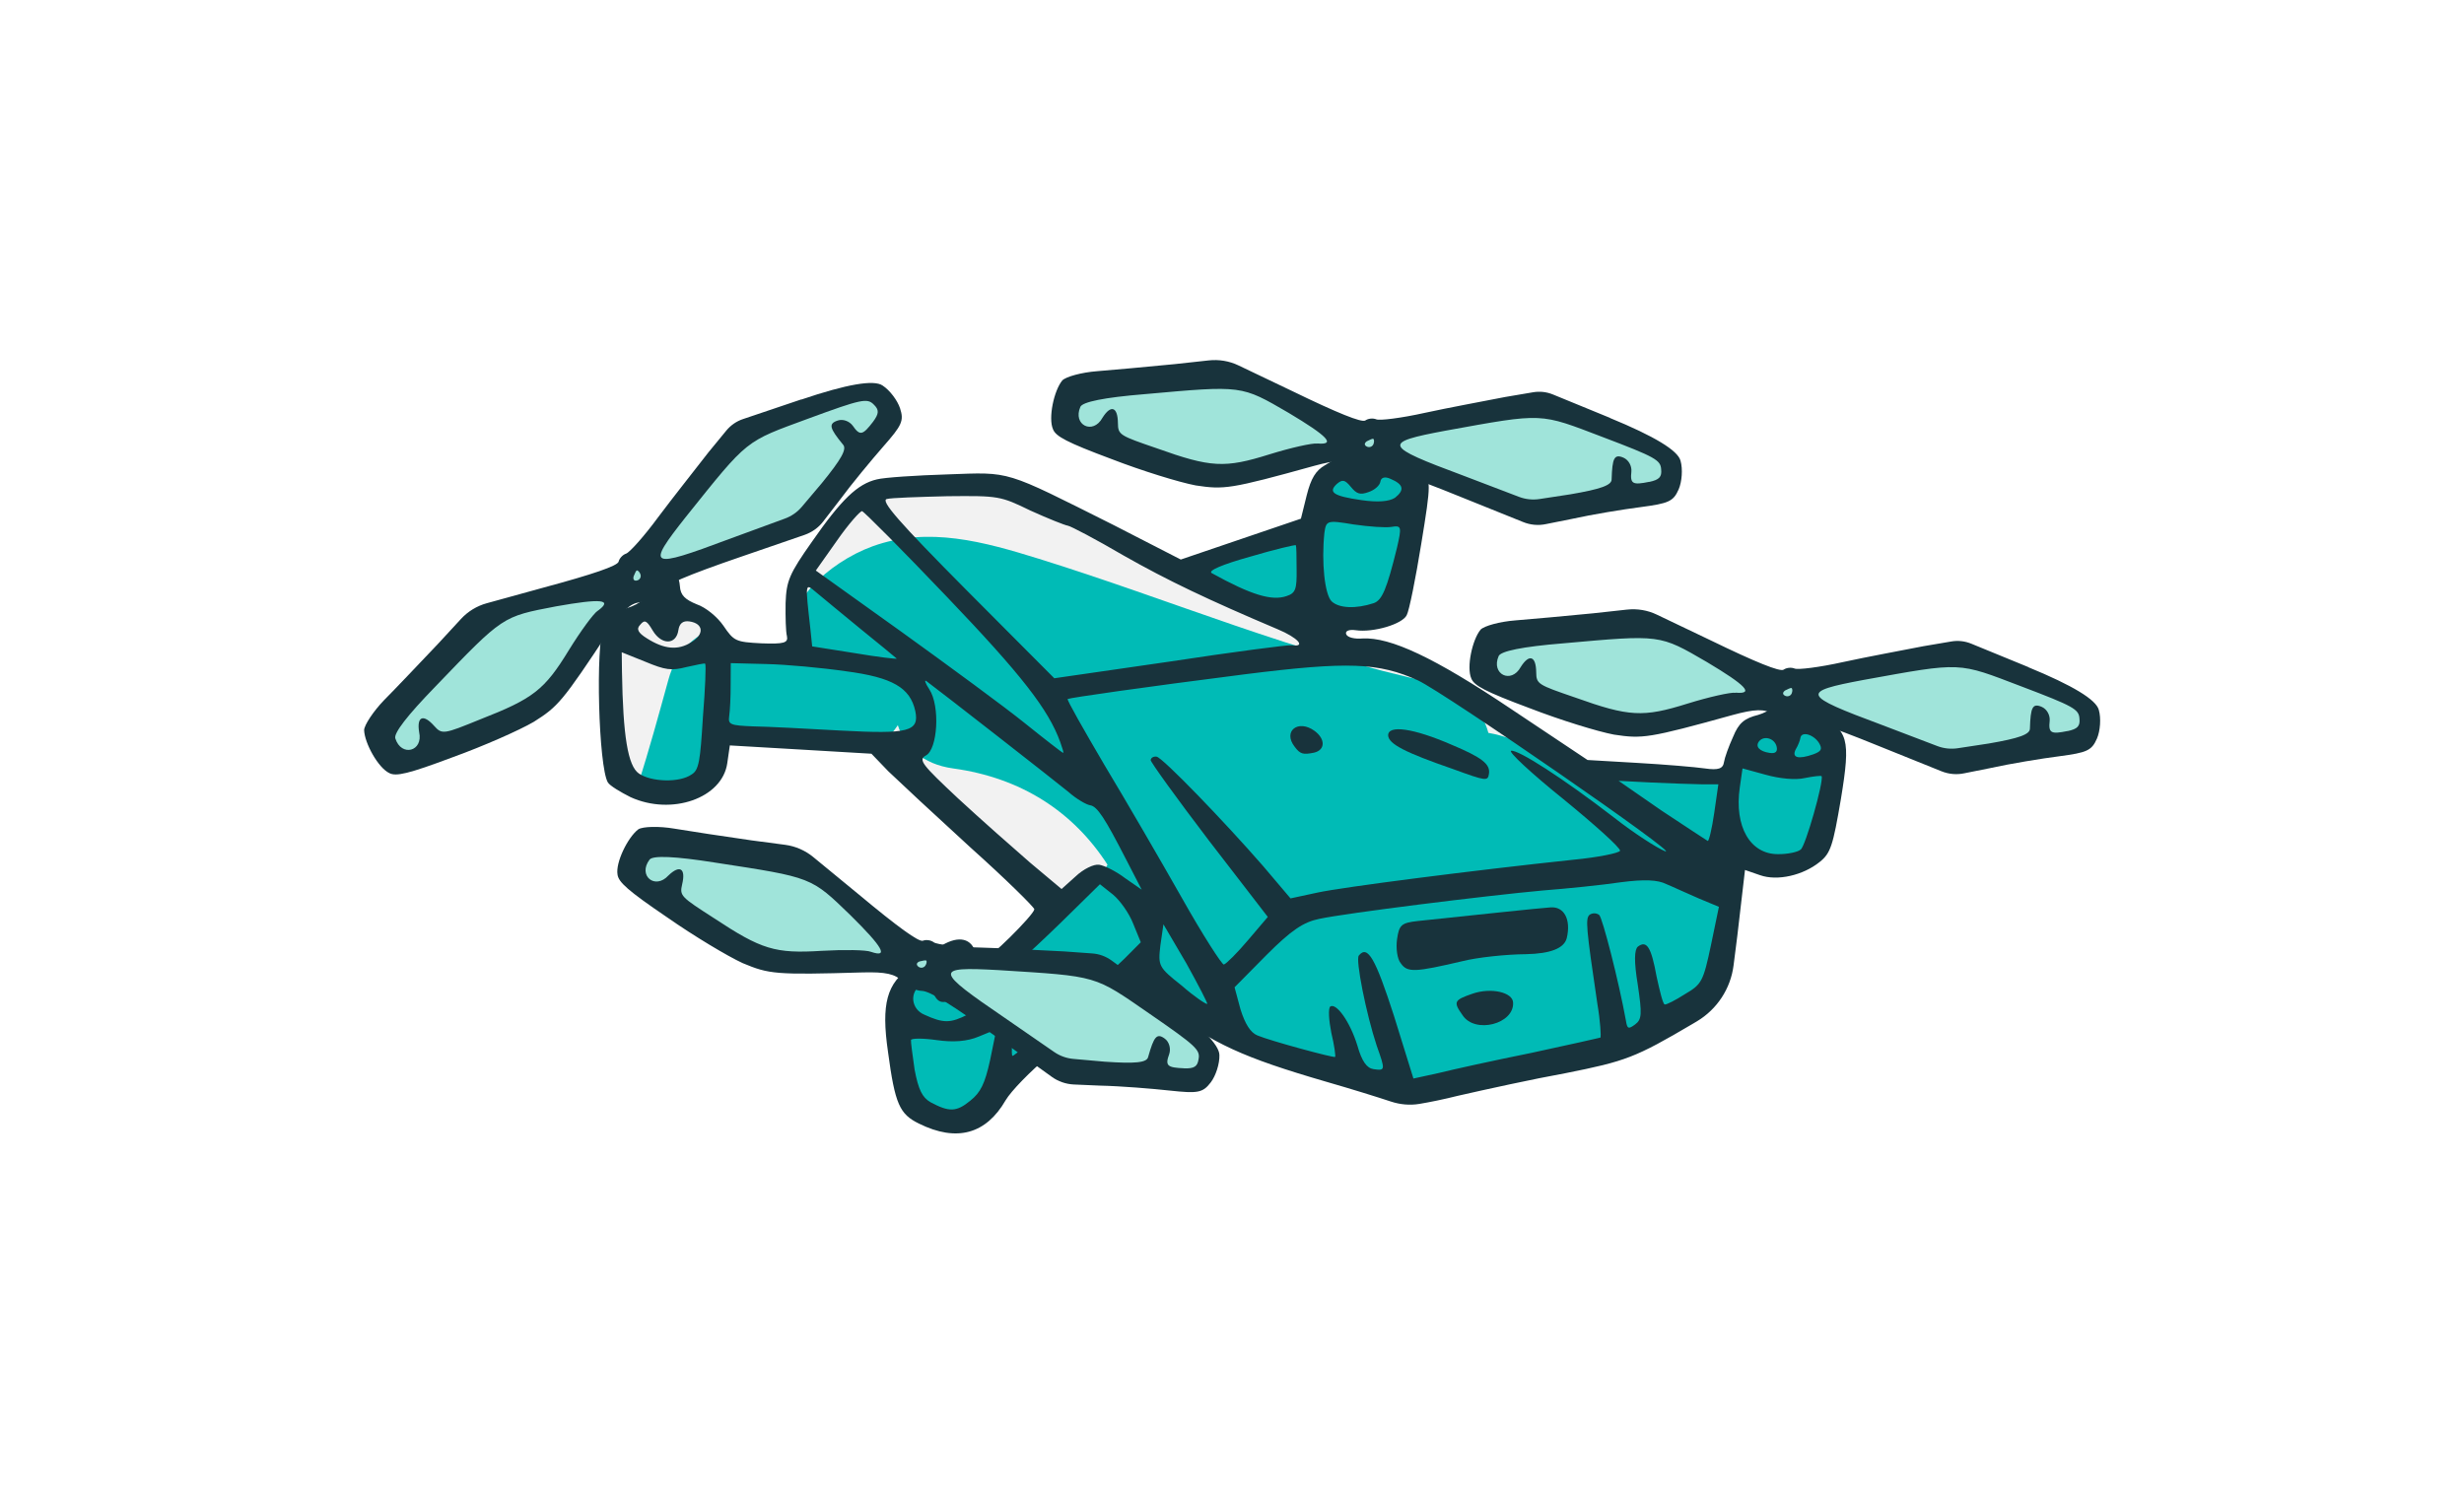 <svg width="274" height="167" viewBox="0 0 274 167" fill="none" xmlns="http://www.w3.org/2000/svg">
<g filter="url(#filter0_d_18_1368)">
<path d="M97.609 34.41L111.539 34.026L125.29 40.435L131.535 43.514L145.802 38.764C145.802 38.764 145.382 34.649 148.127 32.719C150.871 30.79 153.595 31.115 155.325 32.162C157.054 33.209 157.951 33.63 157.29 37.669C156.64 41.709 155.155 47.942 155.155 47.942L147.603 49.392L149.774 52.457L155.001 52.997L163.893 57.324L176.887 65.937L192.548 66.746C192.548 66.746 194.595 60.593 195.026 60.655C195.456 60.718 200.319 60.262 200.319 60.262L203.883 62.73L203.233 69.736L201.753 74.453C201.753 74.453 200.161 75.886 199.721 75.969C199.281 76.052 192.707 75.25 192.707 75.25L191.053 89.221L186.81 92.956L175.076 97.712L156.855 101.139C156.855 101.139 152.82 99.367 149.713 99.278C146.606 99.19 134.774 95.023 134.774 95.023L125.845 87.434L110.63 101.259C110.63 101.259 104.53 108.961 101.607 102.833C98.682 96.717 99.76 93.457 99.76 93.457C99.76 93.457 99.028 89.869 102.358 88.249C105.689 86.629 108.511 87.755 108.721 87.785C108.93 87.815 112.734 86.117 113.19 85.531C113.646 84.945 116.452 81.576 116.452 81.576L97.948 62.676L79.298 61.582C79.298 61.582 80.225 69.759 71.619 67.507C63.013 65.255 69.96 48.789 69.96 48.789L74.644 47.072L79.844 50.069C79.844 50.069 80.015 51.688 80.204 51.862C80.393 52.035 89.183 53.089 89.183 53.089C89.183 53.089 87.227 48.46 90.15 42.793C93.073 37.126 97.604 34.443 97.604 34.443L97.609 34.41Z" fill="#00BBB6"/>
<path d="M74.331 55.575C75.164 52.528 77.154 50.681 79.484 49.826L74.649 47.039L69.964 48.757C69.964 48.757 63.397 64.311 70.946 67.253C72.189 63.399 73.249 59.486 74.331 55.575Z" fill="#F2F2F2"/>
<path d="M115.501 82.708C118.479 81.655 121.192 79.945 122.871 76.66C122.964 76.483 123.065 76.329 123.156 76.162C119.357 70.257 113.537 66.486 105.983 65.453C102.582 64.985 100.609 63.049 99.84 60.647C99.597 61.005 99.359 61.33 99.135 61.556C98.751 61.95 98.35 62.308 97.953 62.644L97.964 62.645L116.468 81.545C116.468 81.545 116.047 82.046 115.502 82.697L115.501 82.708Z" fill="#F2F2F2"/>
<path d="M174.866 64.567L163.919 57.305L155.026 52.978L149.8 52.438L148.265 50.274C142.787 48.9 137.202 46.544 132.65 43.125L131.538 43.492L125.293 40.413L111.542 34.004L97.612 34.389C97.612 34.389 93.081 37.071 90.158 42.738C89.299 44.4 88.87 45.967 88.68 47.366C89.232 46.581 89.788 45.774 90.271 45.237C92.061 43.282 94.536 41.662 97.032 40.752C103.236 38.502 109.49 40.269 115.517 42.137C130.144 46.684 144.326 52.75 159.364 55.929C162.84 56.666 164.805 58.893 165.51 61.499C166.345 61.642 167.212 61.88 168.112 62.2C170.34 62.993 172.563 64.055 174.742 65.268C174.777 65.026 174.812 64.784 174.88 64.547L174.866 64.567Z" fill="#F2F2F2"/>
<path d="M172.42 80.906C171.398 80.961 163.093 81.853 157.674 82.42C155.82 82.624 155.583 82.86 155.354 84.444C155.212 85.434 155.371 86.671 155.778 87.134C156.505 88.182 157.394 88.108 162.568 86.9C164.252 86.469 167.478 86.125 169.71 86.11C172.421 86.051 173.926 85.459 174.223 84.334C174.726 82.25 173.924 80.786 172.42 80.906Z" fill="#18333C"/>
<path d="M202.118 59.578C201.041 59.085 200.209 58.291 200.096 57.669C199.965 56.234 198.944 56.289 198.129 57.722C197.76 58.41 196.567 59.182 195.508 59.501C193.966 59.885 193.35 60.403 192.725 61.93C192.232 63.005 191.777 64.287 191.71 64.749C191.605 65.475 191.104 65.673 189.581 65.453C188.522 65.3 185.118 65.012 182.035 64.837L176.54 64.516L168.033 58.842C159.47 53.091 154.591 50.838 151.527 51.002C150.638 51.077 149.853 50.896 149.702 50.537C149.551 50.178 149.986 49.972 150.781 50.086C152.7 50.363 155.945 49.416 156.429 48.407C156.703 47.907 157.426 44.304 158.044 40.485C159.166 33.637 159.129 33.429 158.08 32.267C157.504 31.578 156.18 30.915 155.253 30.782C154.26 30.638 153.362 30.307 153.211 29.948C152.796 29.079 151.642 29.115 150.156 30.047C149.342 30.536 148.084 31.298 147.346 31.731C146.314 32.323 145.784 33.19 145.309 35.076L144.664 37.679L137.984 39.951L131.305 42.223L123.818 38.38C111.528 32.228 112.502 32.503 105.371 32.755C101.909 32.863 98.362 33.093 97.52 33.308C95.354 33.804 93.546 35.566 90.307 40.221C87.759 43.83 87.447 44.594 87.359 47.075C87.339 48.622 87.375 50.245 87.507 50.736C87.667 51.5 87.175 51.631 84.688 51.542C81.803 51.396 81.614 51.301 80.443 49.582C79.772 48.609 78.506 47.551 77.475 47.2C76.199 46.679 75.66 46.197 75.605 45.178C75.436 43.064 73.961 42.986 72.843 45.117C72.123 46.361 71.195 47.17 69.71 47.63C68.499 48.062 67.373 48.843 67.136 49.551C66.197 51.842 66.563 65.239 67.592 67.005C67.809 67.373 68.991 68.083 70.126 68.651C74.692 70.725 80.311 68.772 80.873 64.876L81.159 62.895L88.999 63.352L96.905 63.818L98.785 65.774C99.853 66.804 103.964 70.632 107.904 74.233C111.854 77.768 115.048 80.924 115.02 81.122C114.925 81.782 109.879 86.784 109.349 86.707C109.084 86.669 108.555 86.121 108.31 85.479C107.63 84.101 106.004 84.136 104.035 85.604C103.278 86.169 102.076 87.007 101.252 87.562C98.631 89.341 97.967 91.604 98.747 96.973C99.526 102.814 100.045 103.9 102.191 104.951C106.417 107.043 109.662 106.095 111.822 102.363C112.447 101.307 114.587 99.122 116.584 97.456C118.572 95.855 121.44 93.303 123.002 91.844L125.813 89.216L129.716 92.138C134.829 96.043 138.252 97.614 147.461 100.29C150.424 101.144 153.172 102.001 154.666 102.497C155.687 102.835 156.765 102.935 157.826 102.762C158.98 102.569 160.511 102.262 162.1 101.862C165.175 101.159 170.548 99.98 174.086 99.344C180.764 98.015 181.833 97.63 188.259 93.839L188.715 93.568C190.946 92.227 192.448 89.939 192.775 87.357L193.188 84.103L194.046 76.746L195.719 77.324C197.648 78.007 200.514 77.341 202.351 75.854C203.572 74.884 203.828 74.045 204.712 68.848C205.816 62.133 205.552 61.151 202.13 59.579L202.118 59.578ZM71.203 49.463C71.695 48.86 71.941 49.03 72.592 50.135C73.575 51.76 75.201 51.724 75.439 50.074C75.544 49.348 75.932 48.999 76.66 49.104C78.249 49.333 78.342 50.56 76.866 51.425C75.38 52.357 73.848 52.203 71.93 50.983C70.937 50.368 70.729 49.934 71.203 49.463ZM76.909 66.124C75.556 67.075 72.397 66.956 71.045 66.02C69.817 65.169 69.281 61.857 69.164 54.696L69.138 52.535L71.757 53.587C73.988 54.515 74.65 54.611 76.334 54.179C77.45 53.936 78.358 53.73 78.415 53.805C78.528 53.957 78.422 56.57 78.163 59.767C77.866 64.645 77.723 65.635 76.909 66.124ZM102.386 89.545C103.124 89.112 103.379 89.216 103.709 90.207C104.237 91.699 104.965 91.804 106.688 90.637C107.596 89.959 108.353 89.866 109.119 90.179C110.509 90.851 110.054 91.662 107.66 92.799C105.692 93.796 104.945 93.823 102.789 92.838C101.324 92.222 101.117 90.373 102.386 89.545ZM110.105 97.869C109.516 100.548 109.042 101.49 107.897 102.404C106.364 103.665 105.55 103.683 103.48 102.576C102.544 102.036 102.129 101.168 101.705 98.95C101.47 97.298 101.273 95.855 101.302 95.657C101.33 95.459 102.616 95.442 104.139 95.661C105.992 95.929 107.563 95.818 108.859 95.263L110.798 94.465L110.105 97.869ZM183.612 67.019C185.626 67.107 188.18 67.206 189.192 67.217L191.083 67.22L190.627 70.389C190.369 72.172 190.037 73.539 189.905 73.52C189.782 73.435 187.494 71.96 184.782 70.153L179.99 66.834L183.612 67.019ZM148.668 33.808C149.283 33.291 149.548 33.329 150.238 34.169C150.871 34.935 151.258 35.058 152.185 34.72C152.895 34.485 153.444 33.958 153.501 33.562C153.568 33.099 153.993 32.959 154.627 33.252C156.092 33.868 156.205 34.491 155.136 35.347C154.464 35.79 153.168 35.873 151.381 35.615C148.269 35.166 147.655 34.741 148.668 33.808ZM150.517 38.321C152.239 38.569 154.111 38.704 154.735 38.592C155.842 38.415 155.889 38.556 155.348 40.905C154.209 45.526 153.697 46.732 152.77 47.071C150.783 47.728 148.901 47.658 148.069 46.864C147.304 46.08 146.938 42.523 147.272 39.269C147.472 37.882 147.548 37.825 150.517 38.321ZM138.985 41.915C141.738 41.099 144.046 40.556 144.103 40.631C144.159 40.707 144.187 41.924 144.185 43.339C144.212 45.499 144.079 45.952 143.086 46.281C141.449 46.853 139.18 46.189 134.737 43.729C134.302 43.464 135.958 42.759 138.985 41.915ZM98.625 35.489C99.117 35.358 102.172 35.259 105.359 35.18C111.043 35.123 111.242 35.152 114.588 36.78C116.555 37.67 118.408 38.409 118.739 38.457C119.07 38.505 121.896 39.99 124.95 41.779C129.884 44.579 134.374 46.71 142.08 49.977C144.311 50.906 145.303 51.992 143.648 51.754C143.251 51.696 137.121 52.498 130.074 53.571L117.238 55.427L107.439 45.589C99.947 38.039 97.859 35.648 98.625 35.489ZM93.097 40.084C94.376 38.246 95.663 36.815 95.862 36.843C96.06 36.872 100.369 41.2 105.358 46.435C113.578 55.034 116.601 58.907 117.903 62.532C118.139 63.24 118.337 63.74 118.204 63.721C118.138 63.712 116.191 62.218 113.951 60.412C111.712 58.606 105.54 54.077 100.275 50.285L90.72 43.448L93.097 40.084ZM90.774 45.882C91.379 46.374 93.61 48.246 95.727 49.966C97.844 51.687 99.658 53.161 99.715 53.237C99.771 53.313 97.71 53.083 95.071 52.635L90.315 51.882L90.118 49.966C89.527 44.691 89.508 44.824 90.774 45.882ZM93.56 61.246C89.739 61.032 85.313 60.798 83.762 60.777C81.208 60.678 80.953 60.574 81.086 59.65C81.172 59.056 81.258 57.518 81.25 56.169L81.262 53.744L85.234 53.845C87.457 53.896 91.391 54.261 94.039 54.643C99.278 55.331 101.206 56.485 101.78 59.062C102.261 61.355 101.003 61.645 93.56 61.246ZM114.552 75.933C112.69 74.316 109.033 71.093 106.529 68.777C102.541 65.035 102.078 64.496 102.958 64.016C104.273 63.33 104.562 58.519 103.343 56.658C102.899 55.988 102.758 55.563 103.004 55.733C104.592 56.906 117.407 66.909 118.796 68.052C119.694 68.856 120.819 69.49 121.216 69.547C122.01 69.662 122.841 70.927 125.268 75.658L126.958 78.934L125.115 77.658C124.141 76.911 122.818 76.248 122.222 76.162C121.626 76.076 120.462 76.65 119.601 77.469L118.048 78.863L114.552 75.933ZM125.04 86.611C124.018 87.609 120.827 90.519 117.978 92.939C115.12 95.425 112.735 97.44 112.602 97.421C112.404 97.392 112.547 95.458 113.052 91.487C113.138 90.421 113.045 89.195 112.705 88.741C112.242 88.203 112.592 87.647 114.23 86.131C115.394 85.085 117.666 82.919 119.323 81.271L122.314 78.332L123.77 79.486C124.554 80.138 125.565 81.564 126.008 82.707L126.858 84.784L125.04 86.611ZM131.431 89.622C128.822 87.561 128.775 87.419 129.032 85.165L129.375 82.788L131.925 87.132C133.265 89.549 134.323 91.589 134.247 91.645C134.105 91.692 132.81 90.832 131.431 89.622ZM136.096 87.261C135.887 87.299 133.734 83.955 131.421 79.848C129.051 75.664 125.208 69.044 122.809 65.059C120.477 61.083 118.588 57.778 118.73 57.731C119.09 57.581 127.026 56.434 138.452 54.981C149.945 53.538 153.303 53.685 157.68 55.664C160.78 57.122 187.264 75.431 185.146 74.654C184.314 74.332 181.715 72.676 179.409 70.861C173.814 66.55 168.804 63.334 168.038 63.493C167.688 63.577 170.249 65.968 173.821 68.842C177.328 71.707 180.2 74.278 180.153 74.608C180.048 74.862 177.75 75.34 174.94 75.609C163.893 76.779 149.297 78.651 146.507 79.26L143.508 79.906L140.447 76.296C136.158 71.365 129.279 64.24 128.617 64.144C128.286 64.096 127.993 64.256 127.955 64.52C127.926 64.719 130.854 68.78 134.434 73.475L140.981 81.967L138.784 84.549C137.563 85.99 136.379 87.168 136.096 87.261ZM190.263 85.097C189.408 89.152 189.228 89.463 187.382 90.545C186.266 91.26 185.32 91.73 185.121 91.702C184.922 91.673 184.583 90.276 184.216 88.606C183.614 85.284 183.113 84.538 182.129 85.272C181.741 85.62 181.692 86.894 182.125 89.517C182.604 92.754 182.585 93.358 181.828 93.923C181.07 94.487 180.947 94.402 180.806 93.506C180.016 89.146 178.197 82.076 177.838 81.755C177.536 81.509 177.063 81.508 176.76 81.734C176.296 82.139 176.362 83.092 177.63 91.633C177.96 93.567 178.053 95.266 177.967 95.388C177.825 95.435 174.335 96.212 170.22 97.102C166.114 97.925 161.507 98.946 159.965 99.33L157.175 99.939L155.006 92.953C152.95 86.591 152.091 85.052 151.106 86.258C150.708 86.672 151.923 92.778 153.102 96.318C154.064 99.018 154.054 99.084 152.73 98.893C152.002 98.788 151.436 98.033 150.945 96.277C150.116 93.596 148.595 91.49 147.923 91.932C147.686 92.168 147.77 93.46 148.043 94.848C148.382 96.244 148.542 97.481 148.466 97.537C148.249 97.641 141.289 95.761 139.824 95.145C139.058 94.833 138.454 93.869 137.945 92.246L137.285 89.792L140.844 86.194C143.609 83.425 144.953 82.54 146.693 82.184C149.692 81.538 165.242 79.602 171.542 79.028C174.275 78.815 178.116 78.425 180.187 78.117C182.874 77.763 184.349 77.841 185.294 78.315C186.06 78.627 187.705 79.403 188.915 79.915L191.146 80.843L190.263 85.097ZM199.684 63.338C199.95 62.904 200.168 62.329 200.206 62.065C200.32 61.273 201.681 61.671 202.286 62.635C202.664 63.296 202.559 63.55 201.632 63.888C199.995 64.461 199.211 64.281 199.684 63.338ZM195.628 62.416C196.196 61.757 197.359 62.126 197.566 63.032C197.688 63.589 197.452 63.825 196.79 63.729C195.664 63.567 195.135 63.019 195.628 62.416ZM200.241 74.471C199.929 74.763 198.746 74.997 197.735 74.986C194.623 75.009 192.838 71.921 193.467 67.564L193.771 65.451L196.371 66.163C197.865 66.58 199.662 66.772 200.712 66.519C201.687 66.323 202.509 66.239 202.566 66.314C202.821 66.891 200.762 74.142 200.241 74.471Z" fill="#18333C"/>
<path d="M163.738 90.506C161.676 91.219 161.581 91.408 162.648 92.91C164.036 94.997 168.388 93.872 168.258 91.494C168.221 90.343 165.8 89.792 163.738 90.506Z" fill="#18333C"/>
<path d="M146.115 63.702C147.373 63.411 147.412 62.204 146.193 61.287C144.359 59.944 142.608 61.309 143.978 63.056C144.601 63.888 144.932 63.935 146.115 63.702Z" fill="#18333C"/>
<path d="M161.595 65.529C165.254 66.866 165.453 66.894 165.577 66.036C165.729 64.98 164.822 64.242 161.38 62.802C157.183 60.984 154.336 60.574 154.364 61.791C154.429 62.744 156.253 63.681 161.595 65.529Z" fill="#18333C"/>
<path d="M71.871 74.822C75.261 71.537 82.739 73.57 87.185 75.694C88.302 76.225 87.467 75.925 96.031 81.754C100.574 84.847 103.001 86.444 106.59 86.86C107.864 87.01 107.267 86.778 111.294 86.729C120.104 86.629 122.688 87.766 123.615 88.214C124.719 88.755 123.98 88.57 127.356 90.775C132.482 94.12 134.282 94.604 134.596 96.335C134.868 97.879 133.844 99.675 132.563 100.198C131.379 100.678 130.123 100.014 129.413 99.71C125.051 97.778 122.682 101.008 118.94 99.705C117.706 99.28 118.155 99.053 114.86 96.522C108.238 91.445 106.531 92.423 102.916 88.835C102.353 88.282 101.484 87.359 100.037 86.926C98.384 86.441 97.164 86.939 95.464 87.244C92.573 87.771 90.273 87.394 88.04 87.027C85.851 86.667 84.094 85.885 80.689 84.35C74.06 81.35 70.589 79.726 70.543 77.394C70.512 76.12 71.506 75.163 71.874 74.8L71.871 74.822Z" fill="#A0E4DA"/>
<path d="M129.136 90.852L123.604 86.808C122.981 86.359 122.244 86.084 121.475 86.029L118.354 85.804C116.004 85.701 111.907 85.447 109.27 85.382C106.541 85.325 104.161 85.038 103.837 84.789C103.512 84.54 102.981 84.475 102.623 84.614C102.172 84.774 99.836 83.089 95.524 79.491L90.419 75.295C89.532 74.572 88.462 74.103 87.324 73.95L83.567 73.453C80.544 73.017 76.697 72.44 74.982 72.148C73.267 71.856 71.468 71.911 70.984 72.223C69.822 73.1 68.438 75.9 68.67 77.259C68.786 78.095 69.769 79.012 74.2 82.021C77.157 84.088 80.91 86.336 82.589 87.106C85.522 88.327 86.206 88.425 95.91 88.139C98.476 88.071 99.557 88.306 100.297 89.109C100.804 89.654 101.832 90.184 102.495 90.19C103.405 90.209 105.804 91.689 110.892 95.377L116.972 99.758C117.677 100.264 118.524 100.555 119.385 100.6L122.273 100.725C124.664 100.777 128.147 101.066 130.076 101.277C133.182 101.612 133.744 101.536 134.633 100.373C135.201 99.635 135.633 98.281 135.6 97.333C135.597 96.157 133.436 93.992 129.115 90.838L129.136 90.852ZM96.848 85.848C96.339 85.629 93.855 85.597 91.391 85.736C86.186 86.063 84.687 85.6 79.381 82.094C75.712 79.734 75.56 79.623 75.857 78.34C76.281 76.57 75.601 76.135 74.332 77.356C72.835 78.994 70.897 77.355 72.233 75.593C72.594 75.117 75.047 75.213 79.538 75.928C90.369 77.591 90.166 77.516 94.574 81.78C98.173 85.332 98.856 86.531 96.859 85.85L96.848 85.848ZM102.138 87.51C101.875 87.303 101.886 87.069 102.246 86.919C102.563 86.83 102.943 86.772 102.993 86.813C103.094 86.895 103.04 87.191 102.886 87.404C102.679 87.666 102.353 87.664 102.138 87.51ZM131.672 98.8C129.803 98.722 129.538 98.526 130.02 97.214C130.22 96.614 130.022 95.877 129.544 95.516C128.64 94.836 128.32 95.261 127.676 97.539C127.527 98.18 126.26 98.3 122.836 98.065L119.367 97.756C118.6 97.69 117.861 97.426 117.226 96.987L111.756 93.21C103.902 87.854 103.853 87.487 111.016 87.88C122.232 88.587 121.591 88.427 127.87 92.759C132.991 96.294 133.478 96.746 133.284 97.774C133.165 98.6 132.815 98.841 131.66 98.809L131.672 98.8Z" fill="#18333C"/>
<path d="M166.118 52.286C168.62 48.289 176.364 48.473 181.198 49.473C182.411 49.727 181.524 49.632 191.24 53.246C196.391 55.168 199.135 56.137 202.713 55.687C203.987 55.522 203.346 55.441 207.253 54.432C215.79 52.237 218.571 52.716 219.563 52.938C220.764 53.201 220 53.192 223.805 54.527C229.584 56.551 231.449 56.584 232.161 58.203C232.8 59.632 232.23 61.628 231.11 62.444C230.079 63.193 228.698 62.848 227.94 62.717C223.239 61.893 221.716 65.582 217.782 65.217C216.481 65.097 216.866 64.77 213.052 63.108C205.403 59.759 203.98 61.115 199.616 58.498C198.933 58.085 197.871 57.404 196.361 57.332C194.638 57.252 193.568 58.03 191.991 58.735C189.318 59.934 186.993 60.126 184.739 60.295C182.518 60.469 180.641 60.131 176.956 59.443C169.794 58.107 166.039 57.363 165.429 55.108C165.099 53.88 165.832 52.706 166.108 52.274L166.118 52.286Z" fill="#A0E4DA"/>
<path d="M225.555 54.184L219.218 51.585C218.506 51.292 217.73 51.202 216.967 51.339L213.885 51.861C211.578 52.315 207.541 53.058 204.971 53.62C202.306 54.213 199.934 54.5 199.562 54.345C199.19 54.19 198.652 54.248 198.338 54.472C197.93 54.728 195.269 53.659 190.206 51.199L184.243 48.351C183.21 47.854 182.055 47.665 180.911 47.792L177.146 48.204C174.108 48.496 170.238 48.859 168.507 48.991C166.776 49.124 165.04 49.603 164.643 50.018C163.715 51.142 163.059 54.204 163.611 55.452C163.926 56.239 165.104 56.892 170.117 58.76C173.487 60.066 177.66 61.353 179.481 61.694C182.622 62.169 183.306 62.111 192.656 59.516C195.13 58.84 196.238 58.808 197.142 59.41C197.769 59.827 198.891 60.09 199.533 59.935C200.417 59.737 203.109 60.596 208.928 62.963L215.878 65.763C216.687 66.093 217.576 66.176 218.424 65.995L221.265 65.427C223.603 64.911 227.04 64.35 228.979 64.102C232.068 63.694 232.594 63.477 233.182 62.136C233.553 61.279 233.655 59.867 233.393 58.953C233.107 57.811 230.49 56.225 225.543 54.193L225.555 54.184ZM193.002 57.039C192.461 56.961 190.028 57.509 187.682 58.237C182.704 59.8 181.152 59.711 175.154 57.566C171.034 56.151 170.841 56.079 170.828 54.763C170.81 52.94 170.047 52.684 169.112 54.167C168.056 56.104 165.775 54.977 166.651 52.959C166.888 52.408 169.291 51.913 173.815 51.543C184.723 50.566 184.512 50.546 189.811 53.624C194.156 56.217 195.106 57.207 193.003 57.028L193.002 57.039ZM198.537 57.388C198.23 57.253 198.185 57.022 198.5 56.787C198.794 56.627 199.14 56.486 199.205 56.507C199.333 56.559 199.347 56.853 199.242 57.107C199.108 57.414 198.782 57.49 198.537 57.388ZM229.913 61.294C228.08 61.67 227.773 61.535 227.927 60.154C227.984 59.522 227.617 58.862 227.057 58.613C226.018 58.16 225.8 58.656 225.73 61.016C225.737 61.669 224.537 62.102 221.154 62.682L217.711 63.207C216.951 63.322 216.163 63.243 215.448 62.971L209.234 60.604C200.32 57.285 200.191 56.93 207.24 55.609C218.295 53.609 217.641 53.616 224.773 56.329C230.592 58.538 231.175 58.87 231.239 59.912C231.322 60.744 231.039 61.063 229.912 61.305L229.913 61.294Z" fill="#18333C"/>
<path d="M119.602 24.585C122.104 20.587 129.848 20.772 134.682 21.772C135.895 22.026 135.008 21.931 144.724 25.545C149.875 27.467 152.618 28.436 156.197 27.986C157.471 27.821 156.829 27.74 160.737 26.731C169.274 24.536 172.054 25.015 173.047 25.237C174.248 25.5 173.484 25.491 177.289 26.826C183.068 28.85 184.932 28.883 185.645 30.502C186.284 31.931 185.714 33.927 184.594 34.742C183.563 35.492 182.182 35.147 181.424 35.015C176.723 34.191 175.2 37.881 171.266 37.516C169.965 37.396 170.35 37.069 166.535 35.407C158.887 32.058 157.464 33.414 153.1 30.797C152.416 30.384 151.355 29.703 149.845 29.631C148.122 29.551 147.052 30.329 145.475 31.034C142.802 32.232 140.477 32.425 138.223 32.594C136.002 32.768 134.125 32.43 130.44 31.742C123.278 30.406 119.523 29.662 118.913 27.406C118.583 26.179 119.316 25.004 119.592 24.572L119.602 24.585Z" fill="#A0E4DA"/>
<path d="M179.041 26.472L172.703 23.873C171.991 23.579 171.215 23.49 170.452 23.627L167.37 24.149C165.064 24.602 161.026 25.346 158.456 25.908C155.792 26.501 153.419 26.788 153.047 26.633C152.675 26.478 152.138 26.535 151.824 26.76C151.415 27.015 148.754 25.947 143.692 23.487L137.728 20.639C136.696 20.142 135.541 19.953 134.396 20.08L130.631 20.492C127.594 20.784 123.723 21.147 121.993 21.279C120.262 21.412 118.526 21.891 118.128 22.306C117.2 23.43 116.545 26.492 117.097 27.74C117.411 28.526 118.59 29.179 123.602 31.048C126.973 32.354 131.146 33.641 132.966 33.982C136.107 34.457 136.791 34.399 146.141 31.804C148.615 31.127 149.723 31.096 150.627 31.698C151.254 32.114 152.377 32.377 153.018 32.223C153.903 32.025 156.594 32.884 162.413 35.251L169.364 38.05C170.172 38.38 171.061 38.464 171.909 38.283L174.75 37.715C177.089 37.199 180.525 36.638 182.465 36.39C185.553 35.981 186.08 35.765 186.667 34.423C187.038 33.567 187.141 32.155 186.878 31.241C186.592 30.099 183.976 28.513 179.028 26.481L179.041 26.472ZM146.487 29.326C145.947 29.249 143.514 29.796 141.168 30.525C136.19 32.088 134.637 31.999 128.64 29.853C124.519 28.439 124.327 28.367 124.314 27.05C124.295 25.228 123.532 24.972 122.598 26.455C121.541 28.392 119.26 27.265 120.137 25.246C120.374 24.696 122.776 24.2 127.301 23.831C138.208 22.853 137.997 22.834 143.297 25.912C147.642 28.505 148.591 29.495 146.489 29.316L146.487 29.326ZM152.023 29.675C151.716 29.541 151.67 29.31 151.986 29.075C152.279 28.915 152.626 28.774 152.69 28.794C152.818 28.846 152.832 29.14 152.728 29.395C152.593 29.701 152.267 29.778 152.023 29.675ZM183.399 33.581C181.565 33.957 181.258 33.823 181.412 32.441C181.469 31.809 181.103 31.15 180.542 30.901C179.503 30.448 179.285 30.944 179.215 33.304C179.223 33.957 178.023 34.39 174.639 34.969L171.196 35.495C170.436 35.61 169.648 35.53 168.933 35.259L162.72 32.891C153.806 29.573 153.677 29.217 160.726 27.897C171.781 25.897 171.127 25.904 178.258 28.617C184.078 30.826 184.661 31.157 184.724 32.2C184.807 33.032 184.524 33.351 183.397 33.593L183.399 33.581Z" fill="#18333C"/>
<path d="M75.705 42.844C81.141 35.99 92.546 31.49 95.175 22.939C93.854 23.198 91.957 24.25 88.027 25.806C84.275 27.298 84.854 26.798 83.777 27.395C82.883 27.895 80.467 29.344 75.49 36.602C73.21 39.913 73.756 39.564 72.898 40.519C72.723 40.718 72.54 40.894 72.357 41.07C73.579 41.415 74.731 42.019 75.705 42.844Z" fill="#70A7BA"/>
<path d="M44.467 64.535C45.392 65.152 46.635 65.039 48.354 64.366C52.581 58.64 56.2 52.444 60.721 46.941C53.07 49.78 53.62 49.399 52.617 49.951C48.329 52.354 42.368 57.302 43.115 61.959C43.2 62.466 43.419 63.834 44.478 64.537L44.467 64.535Z" fill="#70A7BA"/>
<path d="M43.104 61.958C42.355 57.312 48.317 52.364 52.607 49.949C53.685 49.341 52.947 49.852 62.651 46.208C67.795 44.276 70.495 43.205 72.898 40.519C73.756 39.564 73.209 39.923 75.49 36.602C80.467 29.344 82.883 27.895 83.777 27.395C84.854 26.798 84.274 27.309 88.027 25.806C93.715 23.537 95.136 22.349 96.74 23.097C98.165 23.763 99.055 25.633 98.748 26.981C98.468 28.221 97.203 28.87 96.537 29.268C92.456 31.724 93.734 35.514 90.53 37.815C89.475 38.573 89.546 38.078 85.582 39.326C77.61 41.816 77.441 43.769 72.424 44.663C71.639 44.797 70.386 44.975 69.203 45.917C67.855 46.981 67.558 48.263 66.836 49.833C65.607 52.498 63.982 54.162 62.41 55.766C60.853 57.35 59.215 58.327 55.989 60.232C49.725 63.923 46.398 65.825 44.458 64.523C43.399 63.82 43.179 62.451 43.095 61.945L43.104 61.958Z" fill="#A0E4DA"/>
<path d="M89.117 24.413L82.63 26.601C81.897 26.843 81.258 27.29 80.767 27.882L78.787 30.293C77.347 32.152 74.802 35.357 73.225 37.466C71.614 39.66 70.006 41.439 69.627 41.564C69.249 41.689 68.877 42.085 68.788 42.465C68.653 42.929 65.94 43.863 60.503 45.326L54.135 47.081C53.033 47.382 52.033 47.991 51.258 48.834L48.696 51.61C46.597 53.823 43.927 56.64 42.703 57.867C41.51 59.111 40.516 60.618 40.49 61.188C40.539 62.644 42.048 65.377 43.291 65.972C44.046 66.362 45.359 66.079 50.372 64.196C53.77 62.968 57.763 61.207 59.362 60.269C62.051 58.568 62.517 58.073 67.849 49.99C69.272 47.859 70.078 47.11 71.156 46.974C71.902 46.879 72.914 46.34 73.307 45.801C73.841 45.069 76.433 43.961 82.381 41.92L89.467 39.482C90.286 39.196 91.013 38.683 91.54 37.995L93.3 35.71C94.714 33.791 96.947 31.114 98.228 29.647C100.289 27.305 100.542 26.802 100.089 25.411C99.8 24.527 98.95 23.393 98.146 22.873C97.177 22.202 94.162 22.722 89.103 24.434L89.117 24.413ZM66.483 47.906C66.013 48.198 64.553 50.2 63.26 52.294C60.548 56.733 59.306 57.689 53.387 60.003C49.355 61.646 49.154 61.707 48.282 60.727C47.071 59.362 46.328 59.67 46.607 61.407C47.096 63.567 44.626 64.21 43.96 62.115C43.773 61.537 45.258 59.595 48.419 56.344C55.997 48.461 55.822 48.582 61.844 47.428C66.826 46.541 68.195 46.659 66.494 47.908L66.483 47.906ZM70.876 44.541C70.558 44.641 70.365 44.49 70.454 44.109C70.566 43.8 70.74 43.454 70.798 43.44C70.928 43.403 71.134 43.612 71.221 43.872C71.321 44.189 71.135 44.466 70.876 44.541ZM97.08 26.909C95.942 28.396 95.624 28.497 94.832 27.349C94.456 26.834 93.739 26.573 93.171 26.761C92.085 27.11 92.248 27.617 93.752 29.451C94.188 29.941 93.566 31.053 91.404 33.707L89.163 36.36C88.661 36.951 88.022 37.398 87.297 37.664L81.054 39.954C72.16 43.288 71.814 43.115 76.263 37.488C83.281 28.728 82.778 29.172 89.938 26.531C95.777 24.385 96.439 24.245 97.165 24.989C97.769 25.571 97.765 25.986 97.08 26.909Z" fill="#18333C"/>
</g>
<defs>
<filter id="filter0_d_18_1368" x="-4.516" y="-14.163" width="282.032" height="197.326" filterUnits="userSpaceOnUse" color-interpolation-filters="sRGB">
<feFlood flood-opacity="0" result="BackgroundImageFix"/>
<feColorMatrix in="SourceAlpha" type="matrix" values="0 0 0 0 0 0 0 0 0 0 0 0 0 0 0 0 0 0 127 0" result="hardAlpha"/>
<feOffset dy="20"/>
<feGaussianBlur stdDeviation="20"/>
<feComposite in2="hardAlpha" operator="out"/>
<feColorMatrix type="matrix" values="0 0 0 0 0 0 0 0 0 0.733 0 0 0 0 0.714 0 0 0 0.2 0"/>
<feBlend mode="normal" in2="BackgroundImageFix" result="effect1_dropShadow_18_1368"/>
<feBlend mode="normal" in="SourceGraphic" in2="effect1_dropShadow_18_1368" result="shape"/>
</filter>
</defs>
</svg>

